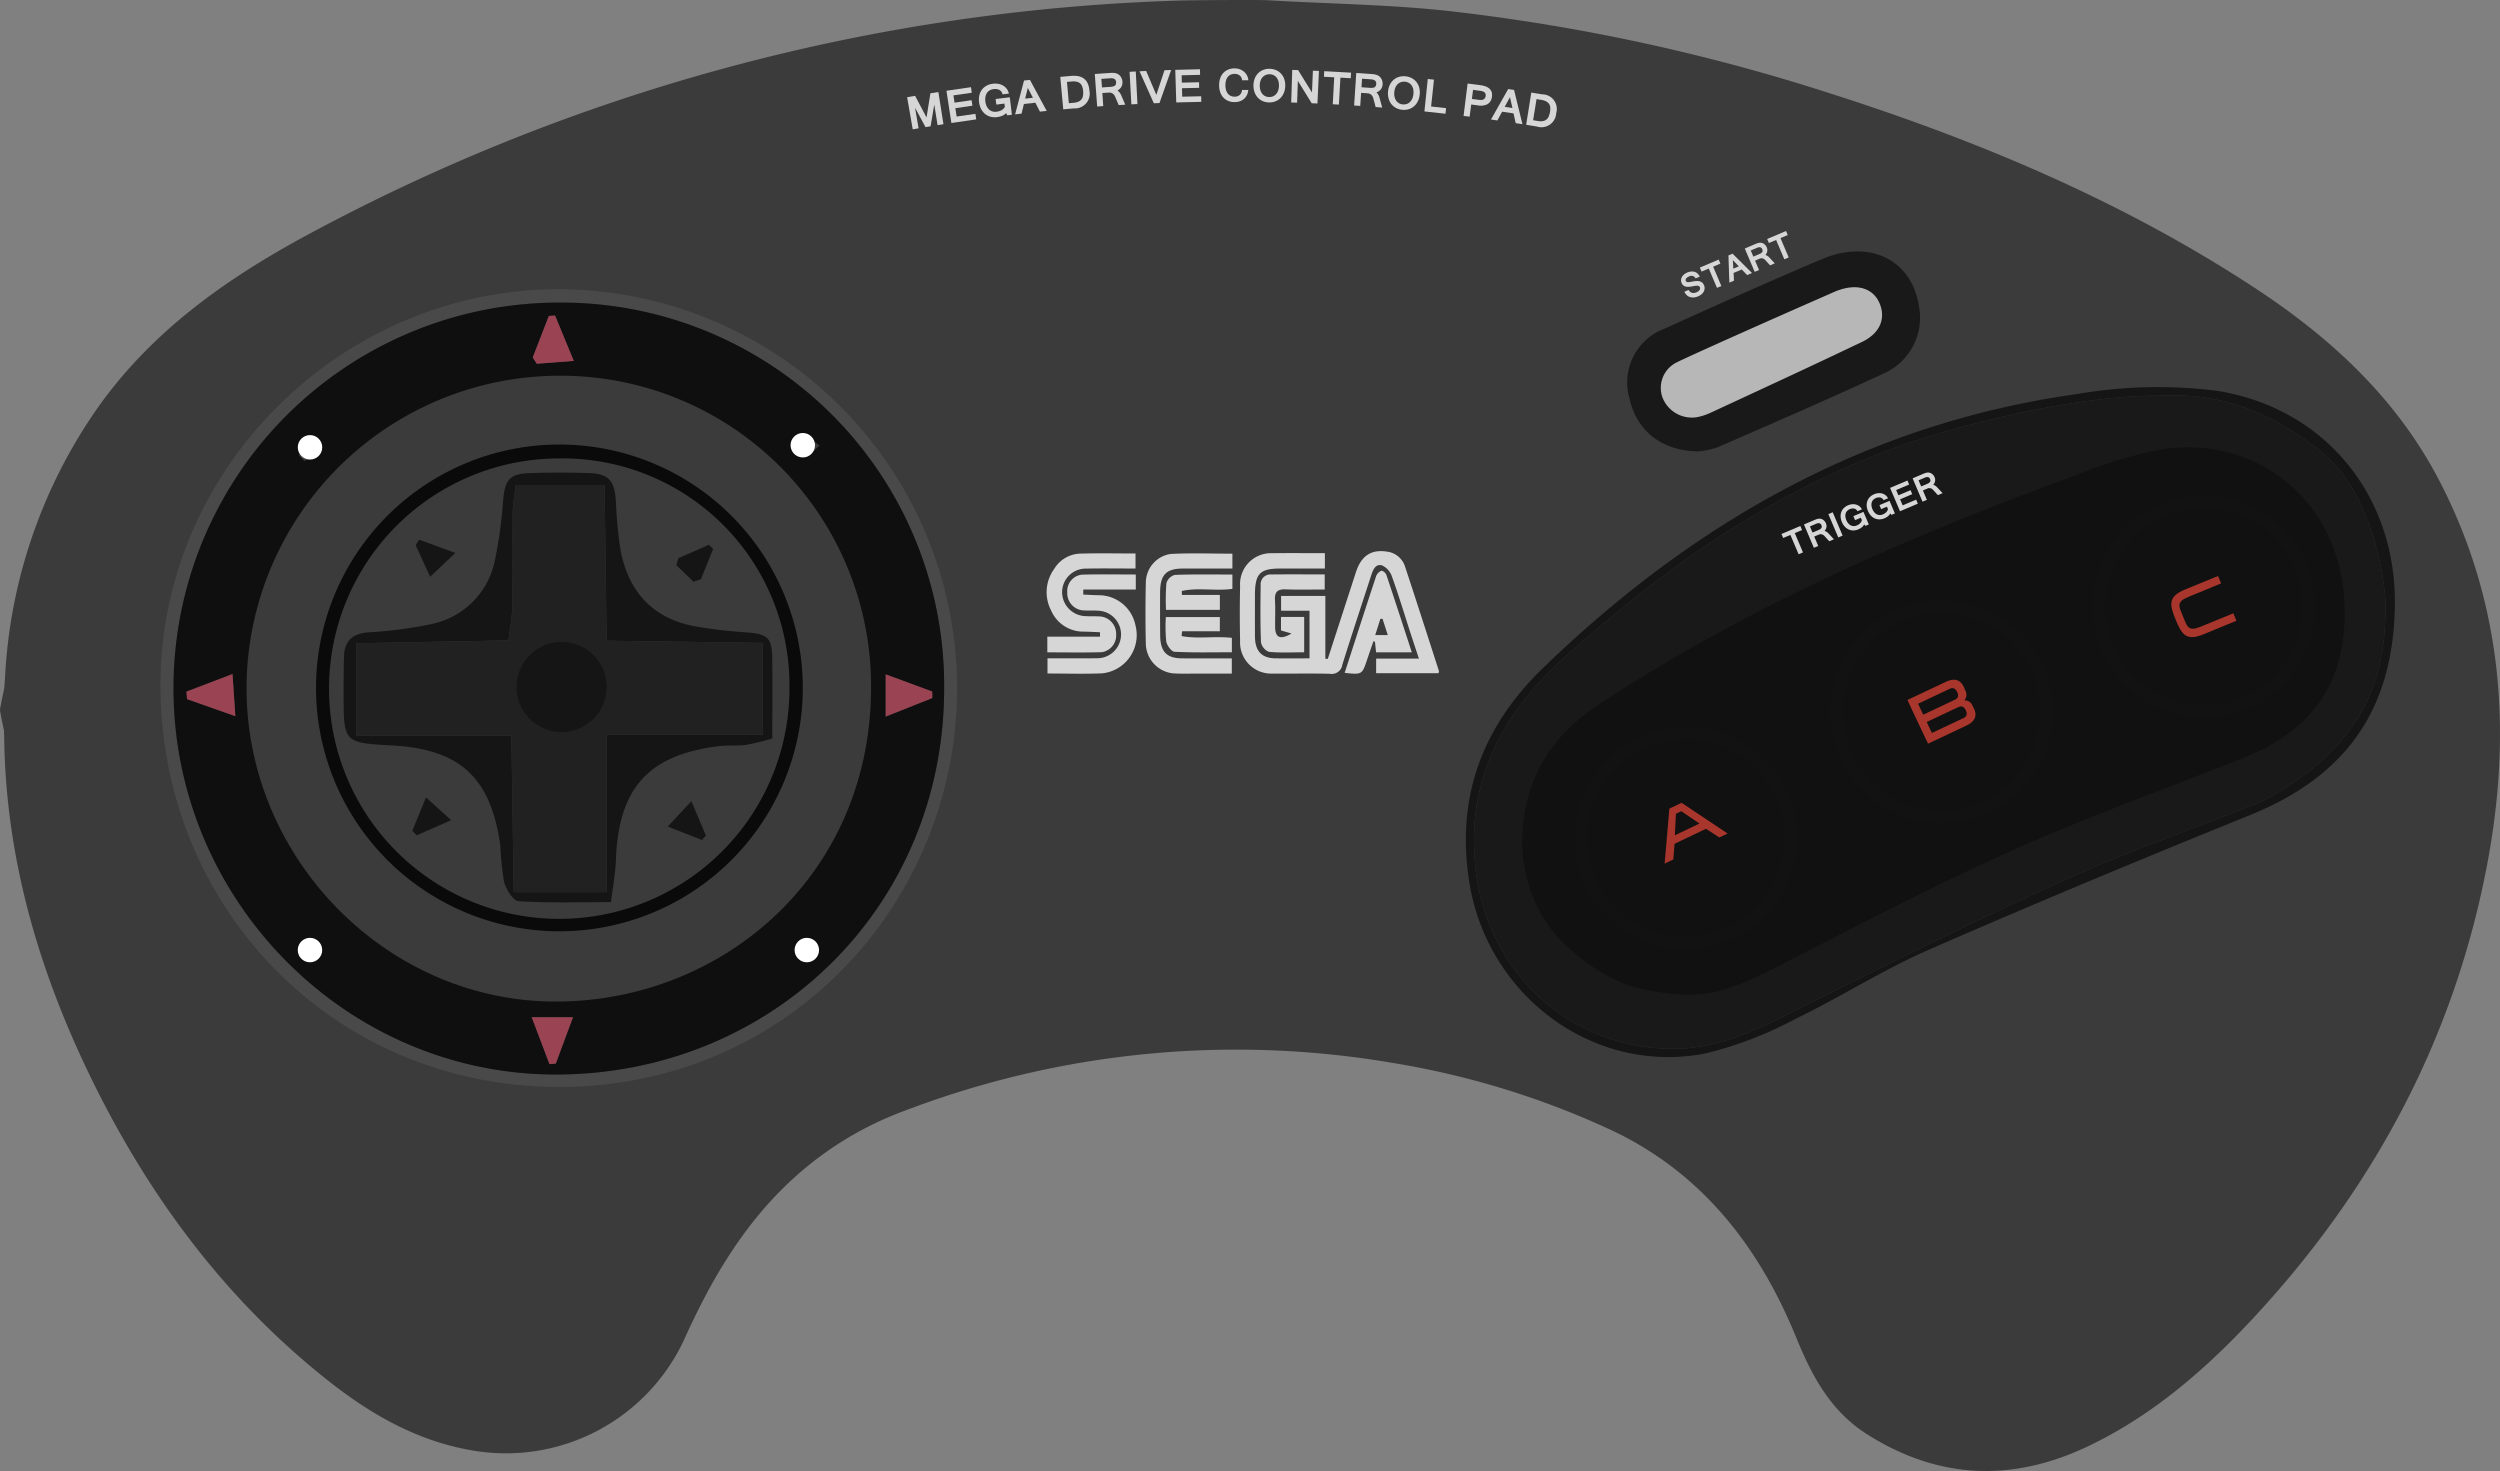 <svg id="Calque_1" data-name="Calque 1" xmlns="http://www.w3.org/2000/svg" viewBox="0 0 257.874 151.735"><rect x="0" y="0" width="257.874" height="151.735" fill="#808080" stroke="none"/><title>controller</title><path d="M251.698,49.742c-4.407-8.572-11.204-14.85-19.126-20.049-13.66-8.96-28.565-15.213-44.061-20.145A201.232,201.232,0,0,0,149.352,1.128C143.22.458,137.018.397,130.851.029c-1.129-.066-8.31-.005-9.369.035a202.279,202.279,0,0,0-89.826,24.194C23.271,28.781,15.556,34.242,9.969,42.219A53.115,53.115,0,0,0,.519,69.872c-.066,1.059-.096,1.202-.096,1.202C.19,72.149,0,73.119,0,73.23s.186,1.082.414,2.158c0,0,.004.02.024,1.013.217,12.697,3.822,24.526,9.434,35.766,5.9,11.799,13.7,22.177,24.148,30.381,4.538,3.565,9.48,6.318,15.344,7.165a20.266,20.266,0,0,0,21.158-11.431c2.839-6.313,6.258-12.178,11.472-16.872a34.914,34.914,0,0,1,11.325-6.838,95.9,95.9,0,0,1,50.374-4.926,86.521,86.521,0,0,1,22.671,6.999c9.283,4.427,15.142,12.056,18.939,21.375,1.609,3.943,3.535,7.533,7.246,9.898,7.458,4.745,15.148,4.982,23.019,1.175,6.711-3.242,12.208-8.083,17.195-13.499,12.167-13.201,20.351-28.525,23.745-46.199C259.136,75.721,258.198,62.374,251.698,49.742Zm-155.292-34.808v.005l.003.005-.003-.005Zm8.872-.388c-.001,0-.001-.005,0-.01s.004-.016.005-.01A.035.035,0,0,1,105.279,14.546Zm14.921.406c-.007-.001-.009-.005-.005-.008a.053.053,0,0,1,.02-.008c.001.001.009.006.01.01S120.206,14.953,120.199,14.952Z" fill="#3b3b3c"/><path d="M98.725,70.971c-.039,22.133-17.389,41.111-40.982,41.144C34.591,112.147,16.815,93.907,16.555,71.137c-.258-22.488,18.413-41.215,40.918-41.299A41.186,41.186,0,0,1,98.725,70.971ZM57.748,31.212A39.778,39.778,0,0,0,17.897,70.925c-.036,21.94,17.859,40.044,39.684,39.912,22.141-.135,39.863-17.325,39.808-39.946A39.498,39.498,0,0,0,57.748,31.212Z" fill="#4a494a"/><path d="M228.67,40.311a48.856,48.856,0,0,0-14.447.338c-21.617,3.015-39.538,13.267-55.013,28.207-6.222,6.006-9.041,13.221-7.665,22.066,1.815,11.714,12.767,20.008,24.38,17.739a39.493,39.493,0,0,0,9.339-3.595c4.594-2.214,8.925-5.012,13.589-7.054,11.013-4.821,22.121-9.434,33.26-13.947,9.858-3.999,14.714-10.811,14.915-21.476C247.247,51.102,239.759,42.056,228.67,40.311Zm5.335,41.988a12.95,12.95,0,0,1-1.563.731c-6.404,2.521-12.914,4.785-19.176,7.609-8.996,4.049-17.825,8.466-26.654,12.878-4.518,2.259-8.865,4.705-14.174,4.664-10.675-.086-19.076-7.977-20.24-18.622-1.014-9.263,2.92-16.171,9.445-21.99,10.191-9.091,21.229-16.882,34.243-21.531,6.48-2.309,18.783-5.365,27.159-5.214,5.91-.313,11.109,1.583,16.338,5.733,4.251,3.373,6.132,9.893,6.631,14.835.035.368.05.736.05,1.104C246.036,67.984,245.305,76.006,234.005,82.299Z" fill="#151515"/><path d="M246.062,62.498c-.025,5.486-.756,13.509-12.056,19.802a12.95,12.95,0,0,1-1.563.731c-6.404,2.521-12.914,4.785-19.176,7.609-8.996,4.049-17.825,8.466-26.654,12.878-4.518,2.259-8.865,4.705-14.174,4.664-10.675-.086-19.076-7.977-20.24-18.622-1.014-9.263,2.92-16.171,9.445-21.99,10.191-9.091,21.229-16.882,34.243-21.531,6.48-2.309,18.783-5.365,27.159-5.214,5.91-.313,11.109,1.583,16.338,5.733,4.251,3.373,6.132,9.893,6.631,14.835C246.047,61.761,246.062,62.13,246.062,62.498Z" fill="#191919"/><path d="M194.488,38.44c-5.718,2.657-11.507,5.168-17.291,7.685a8.222,8.222,0,0,1-2.027.434c-3.807-.035-6.364-2.163-7.09-5.456a5.925,5.925,0,0,1,3.651-7.216c5.375-2.441,10.766-4.861,16.206-7.16,4.926-2.083,9.258.081,9.999,4.836A6.291,6.291,0,0,1,194.488,38.44Z" fill="#191919"/><path d="M57.748,31.212a39.498,39.498,0,0,1,39.641,39.678c.055,22.621-17.667,39.812-39.808,39.946-21.825.133-39.72-17.971-39.684-39.912A39.778,39.778,0,0,1,57.748,31.212ZM57.713,38.756a32.315,32.315,0,0,0-32.284,32.14c-.039,17.682,14.53,32.52,32.073,32.414,17.135-.103,32.386-13.082,32.349-32.499A32.017,32.017,0,0,0,57.713,38.756Zm-2.76-1.885.418.648,3.815-.293-1.928-4.672-.643.033ZM19.236,71.339l.054.774,4.984,1.759-.292-4.346Zm72.124-1.779v4.353l4.807-1.911-.01-.671ZM54.848,104.93l1.831,4.835.649-.055,1.772-4.779ZM30.854,98.655l.604.506a6.621,6.621,0,0,0,1.594-.916c.152-.15-.063-.95-.338-1.179-.281-.232-1.103-.311-1.23-.132A6.441,6.441,0,0,0,30.854,98.655ZM82.049,98.45l.67.697a6.308,6.308,0,0,0,1.629-.809c.172-.155.03-.943-.219-1.204-.248-.26-1.027-.436-1.192-.27A6.292,6.292,0,0,0,82.049,98.45ZM30.854,46.997l.528.534a6.71,6.71,0,0,0,1.646-.776c.158-.131.007-.929-.245-1.178-.251-.249-1.051-.39-1.179-.231A6.681,6.681,0,0,0,30.854,46.997Zm53.7-1.054c-.791-.476-1.303-1.028-1.688-.95a1.538,1.538,0,0,0-.973,1.167A1.528,1.528,0,0,0,83.029,47.163C83.426,47.175,83.842,46.547,84.554,45.943Z" fill="#0f0f0f"/><path d="M54.953,36.871l1.661-4.284.643-.033,1.928,4.672-3.815.293Z" fill="#9a4353"/><path d="M19.236,71.339l4.747-1.812.292,4.346L19.291,72.112Z" fill="#9a4353"/><path d="M91.36,69.559l4.797,1.772.01.671-4.807,1.911Z" fill="#9a4353"/><path d="M54.848,104.93h4.252l-1.772,4.779-.649.055Z" fill="#9a4353"/><path d="M231.454,78.159c-7.982,3.187-16.101,6.066-23.931,9.581-8.325,3.736-16.423,7.992-24.547,12.162-6.308,3.187-8.391,3.041-13.221,2.204-3.51-.61-9.021-4.009-11.204-8.618a15.612,15.612,0,0,1-1.477-8.159c.615-6.369,3.913-10.095,8.073-12.818,15.284-10.009,31.868-17.25,48.952-23.473a45.72,45.72,0,0,1,9.026-2.718c10.06-1.422,18.294,5.718,18.712,15.909C242.154,70.061,238.811,75.225,231.454,78.159Z" fill="#111"/><path d="M193.731,30.985c.835,1.544.457,3.372-1.892,4.389-5.075,2.428-10.185,4.786-15.29,7.153a6.052,6.052,0,0,1-1.517.506,3.253,3.253,0,0,1-3.547-2.031,2.927,2.927,0,0,1,1.252-3.506c.371-.277,11.155-5.064,16.127-7.236C191.635,28.936,193.166,29.942,193.731,30.985Z" fill="#b7b7b7"/><path d="M32.599,70.926a25.104,25.104,0,0,1,50.208.063,25.104,25.104,0,1,1-50.208-.063Zm25.126-23.639A23.747,23.747,0,1,0,81.432,70.966,23.394,23.394,0,0,0,57.725,47.287Z" fill="#0a0a0a"/><path d="M79.651,67.772c-.035-1.992-.529-2.375-2.562-2.536a49.239,49.239,0,0,1-5.587-.666c-4.321-.867-6.737-3.686-7.513-7.927a47.06,47.06,0,0,1-.464-4.997c-.151-2.113-.741-2.783-2.824-2.849-2.012-.06-4.034-.066-6.046.005-2.118.071-2.577.686-2.763,2.859a44.825,44.825,0,0,1-.812,5.97,8.389,8.389,0,0,1-6.691,6.762,42.676,42.676,0,0,1-6.364.832c-1.649.121-2.491.852-2.541,2.476-.04,1.271-.04,2.551-.04,3.827-.005,5.088,0,5.088,4.997,5.365,6.999.388,10.161,3.283,11.164,10.271a33.291,33.291,0,0,0,.383,3.792c.212.777.943,1.967,1.503,2.002,3.041.197,6.106.096,9.53.096.202-1.639.464-2.98.509-4.336.262-7.402,3.333-10.846,10.589-11.749.928-.116,1.886-.015,2.814-.131a27.388,27.388,0,0,0,2.728-.661C79.661,73.127,79.696,70.45,79.651,67.772Zm-.963,8.012H62.582V92.021H52.992c-.081-5.33-.156-10.508-.242-16.136H36.74V66.35c5.244-.096,10.357-.192,15.712-.292.161-1.382.383-2.486.398-3.59.055-3.227.005-6.454.04-9.676.01-.847.187-1.689.313-2.763H62.361c.071,5.274.136,10.448.212,16.06,5.516.076,10.695.151,16.116.227Z" fill="#151515"/><path d="M46.966,57.039l-2.597,2.456L42.874,56.229l.36-.56Z" fill="#151515"/><path d="M71.532,60.002l-1.766-1.702.209-.727,3.152-1.38.433.434L72.296,59.75Z" fill="#151515"/><path d="M42.527,85.697l1.415-3.444L46.538,84.601l-3.55,1.558Z" fill="#151515"/><path d="M71.315,82.641l1.502,3.545-.409.46L68.876,85.26Z" fill="#151515"/><path d="M57.931,74.996a4.136,4.136,0,1,0-4.136-4.136A4.136,4.136,0,0,0,57.931,74.996Z" fill="#fff"/><path d="M162.426,86.447A11.468,11.468,0,1,1,173.894,97.914,11.468,11.468,0,0,1,162.426,86.447ZM173.894,96.655a10.208,10.208,0,1,0-10.208-10.208A10.208,10.208,0,0,0,173.894,96.655Z" fill="#121212"/><path d="M188.794,73.411a11.468,11.468,0,1,1,11.468,11.468A11.468,11.468,0,0,1,188.794,73.411Zm11.468,10.208A10.208,10.208,0,1,0,190.053,73.411,10.208,10.208,0,0,0,200.262,83.62Z" fill="#121212"/><path d="M215.861,62.565a11.468,11.468,0,1,1,11.468,11.468A11.468,11.468,0,0,1,215.861,62.565Zm11.468,10.208A10.208,10.208,0,1,0,217.12,62.565,10.208,10.208,0,0,0,227.329,72.773Z" fill="#121212"/><path d="M178.207,85.977l-.855.408-1.378-.896-3.242,1.547-.133,1.617-.892.426.488-5.667,1.259-.601Zm-2.905-1.029-1.879-1.272-.552.263-.114,2.223Z" fill="#a9362c"/><path d="M202.615,72.241a.883.883,0,0,0,.113-1.011l-.173-.387c-.356-.754-.974-.92-1.849-.507l-3.953,1.866.342.745,1.422,3.011.364.75,3.953-1.866c.875-.413,1.137-1.0.783-1.75l-.189-.379A.871.871,0,0,0,202.615,72.241Zm-.074,1.828-.512.242-2.757,1.292-.533-1.129,2.787-1.316.483-.218c.333-.157.588-.049.763.322C202.95,73.641,202.874,73.911,202.54,74.069Zm-.893-1.891-3.265,1.542-.533-1.129,3.265-1.542c.333-.157.59-.044.769.335C202.061,71.759,201.981,72.02,201.648,72.178Z" fill="#a9362c"/><path d="M227.639,60.784l-1.919.791c-1.287.524-.964.992-.543,2.018s.515,1.585,1.799,1.059l3.395-1.391.315.77-3.39,1.393c-1.793.737-2.249.029-2.879-1.511-.631-1.54-.813-2.37.966-3.104l3.411-1.397.313.764Z" fill="#a9362c"/><g id="SEGA"><path d="M148.385,69.438h-6.437V67.933h4.412c-.321-.97-.586-1.76-.843-2.552-.64-1.976-1.238-3.968-1.941-5.918a1.936,1.936,0,0,0-1.049-1.155c-.707-.164-.936.569-1.133,1.176-.979,3.027-1.985,6.045-2.932,9.083a1.099,1.099,0,0,1-1.265.935c-1.975-.054-3.952-.005-5.927-.023a3.212,3.212,0,0,1-3.354-3.4c-.039-1.866-.043-3.735.001-5.601a3.191,3.191,0,0,1,3.338-3.414c1.781-.025,3.562-.005,5.406-.005v1.585c-1.531,0-3.053 0-4.575-0-2.147-.001-2.64.518-2.64,2.782-0,1.409-.006,2.818.002,4.226.009,1.507.695,2.241,2.113,2.256,1.151.012,2.303.002,3.513.002V62.996h-2.93V61.467h4.566v6.473l.249.029q1.449-4.464,2.897-8.929c.551-1.702,1.565-2.394,3.2-2.142a2.235,2.235,0,0,1,1.882,1.571c1.183,3.574,2.33,7.161,3.486,10.744C148.44,69.268,148.403,69.34,148.385,69.438Z" fill="#d6d6d6"/><path d="M108.048,69.471v-1.567c1.717,0,3.401.019,5.085-.006a2.454,2.454,0,0,0,.135-4.906c-.563-.039-1.133.015-1.692-.046a1.781,1.781,0,0,1-1.488-1.843,1.706,1.706,0,0,1,1.491-1.827c1.841-.054,3.685-.016,5.577-.016v1.55H111.741l-.005.521c.516.023,1.032.055,1.549.067a3.857,3.857,0,0,1,3.837,3.105,3.968,3.968,0,0,1-3.42,4.951C111.858,69.532,110.008,69.471,108.048,69.471Z" fill="#d6d6d6"/><path d="M108.032,67.289V65.671h5.433l.002-.455c-.554-.022-1.108-.056-1.662-.065a3.61,3.61,0,0,1-3.394-2.204,4.074,4.074,0,0,1,.327-4.26,3.255,3.255,0,0,1,2.586-1.578c1.908-.061,3.82-.017,5.805-.017V58.644c-1.715,0-3.43-.029-5.145.008a2.434,2.434,0,0,0-2.294,3.227,2.489,2.489,0,0,0,2.324,1.676c.532.031,1.069-.008,1.598.046a1.8,1.8,0,0,1,1.518,1.822,1.751,1.751,0,0,1-1.477,1.85C111.812,67.325,109.967,67.289,108.032,67.289Z" fill="#d6d6d6"/><path d="M127.121,57.112v1.532c-1.698,0-3.38-.001-5.061 0-1.768.002-2.384.627-2.396,2.457-.009,1.473-.004,2.946.007,4.419.013,1.7.666,2.385,2.269,2.39,1.686.005,3.372.001,5.121.001v1.573c-1.258,0-2.497.003-3.736-.001-.783-.002-1.569.026-2.349-.029a3.138,3.138,0,0,1-2.782-2.949c-.053-2.159-.05-4.321-.001-6.48a3.007,3.007,0,0,1,2.521-2.88C122.83,57.025,124.955,57.112,127.121,57.112Z" fill="#d6d6d6"/><path d="M138.703,69.403c1.092-3.373,2.153-6.674,3.241-9.965a1.0 1,0,0,1,.536-.56c.119-.043.455.215.517.401.887,2.638,1.744,5.287,2.632,8.008h-3.687l-.114-1.087-.158-.057c-.21.611-.426,1.219-.629,1.832C140.5,69.601,140.502,69.602,138.703,69.403Zm3.152-3.897h1.294l-.543-1.682-.223.014Z" fill="#d6d6d6"/><path d="M133.222,65.348l-1.088-.318V63.638H134.526v3.646c-1.223,0-2.438.069-3.638-.047a1.335,1.335,0,0,1-.817-.988c-.082-1.962-.058-3.93-.035-5.895a1.011,1.011,0,0,1,1.077-1.099c1.816-.018,3.633-.006,5.531-.006v1.558c-1.366,0-2.707.038-4.045-.014-.82-.032-1.137.267-1.085,1.133.055.914.004,1.834.015,2.751C131.542,65.771,132.048,66.034,133.222,65.348Z" fill="#d6d6d6"/><path d="M121.881,65.612c1.688.315,3.436-.015,5.186.183v1.486c-2.001,0-3.964.048-5.919-.05-.312-.016-.779-.653-.85-1.064a15.352,15.352,0,0,1-.04-2.519h5.568v1.47h-3.893Z" fill="#d6d6d6"/><path d="M127.122,59.263v1.477c-1.736.247-3.517-.158-5.223.219l.017.406h3.912v1.543h-5.554a21.438,21.438,0,0,1,.042-2.766,1.248,1.248,0,0,1,.865-.84C123.144,59.225,125.111,59.263,127.122,59.263Z" fill="#d6d6d6"/></g><circle cx="31.978" cy="46.141" r="1.261" fill="#fff"/><circle cx="82.807" cy="45.924" r="1.261" fill="#fff"/><circle cx="83.223" cy="97.999" r="1.261" fill="#fff"/><circle cx="31.974" cy="97.999" r="1.261" fill="#fff"/><path d="M78.688,66.315V75.784H62.582V92.021H52.992c-.081-5.33-.156-10.508-.242-16.136H36.74V66.35c5.244-.096,10.357-.192,15.712-.292.161-1.382.383-2.486.398-3.59.055-3.227.005-6.454.04-9.676.01-.847.187-1.689.313-2.763H62.361c.071,5.274.136,10.448.212,16.06C68.089,66.164,73.267,66.239,78.688,66.315Z" fill="#212121"/><path d="M62.577,70.858a4.647,4.647,0,1,1-4.644-4.644A4.646,4.646,0,0,1,62.577,70.858Z" fill="#151515"/><path d="M175.175,30.559a1.5,1.5,0,0,1-.48.124.97.97,0,0,1-.402-.052.843.843,0,0,1-.32-.203,1.138,1.138,0,0,1-.229-.337l.436-.185a.616.616,0,0,0,.156.197.591.591,0,0,0,.197.101.61.61,0,0,0,.222.015.988.988,0,0,0,.421-.17.641.641,0,0,0,.129-.128.354.354,0,0,0,.057-.142.287.287,0,0,0-.021-.147.252.252,0,0,0-.088-.112.308.308,0,0,0-.15-.046.966.966,0,0,0-.231.009c-.093.013-.204.031-.335.059a2.489,2.489,0,0,1-.4.043.974.974,0,0,1-.307-.04.566.566,0,0,1-.223-.132.664.664,0,0,1-.152-.23.654.654,0,0,1-.056-.306.701.701,0,0,1,.086-.298.972.972,0,0,1,.217-.263,1.405,1.405,0,0,1,.739-.309.94.94,0,0,1,.363.036.813.813,0,0,1,.303.176.926.926,0,0,1,.224.316l-.432.183a.472.472,0,0,0-.671-.201.684.684,0,0,0-.304.216.25.25,0,0,0-.03.252.179.179,0,0,0,.064.08.26.26,0,0,0,.111.036.664.664,0,0,0,.168-0,2.35,2.35,0,0,0,.232-.038c.079-.016.16-.029.242-.044a2.457,2.457,0,0,1,.25-.03,1.442,1.442,0,0,1,.244.006.812.812,0,0,1,.226.062.634.634,0,0,1,.192.134.711.711,0,0,1,.146.229.751.751,0,0,1,.062.333.797.797,0,0,1-.09.318.985.985,0,0,1-.223.278A1.338,1.338,0,0,1,175.175,30.559Z" fill="#d6d6d6"/><path d="M177.458,27.191l-.748.318.846,1.993-.451.191-.846-1.993-.746.316-.176-.415,1.945-.826Z" fill="#d6d6d6"/><path d="M180.718,28.16l-.501.213-.557-.577-.842.358.041.795-.476.202-.097-2.801.428-.182Zm-1.358-.687-.616-.64.048.881Z" fill="#d6d6d6"/><path d="M183.065,27.164l-.484.205-.508-.558a.605.605,0,0,0-.119-.097.492.492,0,0,0-.287-.071.439.439,0,0,0-.151.036l-.482.205.411.968-.449.191-1.022-2.408,1.079-.458c.064-.027.126-.053.186-.074a1.225,1.225,0,0,1,.176-.051.887.887,0,0,1,.175-.015.581.581,0,0,1,.179.03.644.644,0,0,1,.151.07.71.71,0,0,1,.13.101.879.879,0,0,1,.186.271.712.712,0,0,1,.053.422.737.737,0,0,1-.189.368.894.894,0,0,1,.408.264Zm-2.208-.694.598-.253a1.141,1.141,0,0,0,.2-.104.397.397,0,0,0,.118-.115.249.249,0,0,0,.038-.134.447.447,0,0,0-.039-.161.296.296,0,0,0-.2-.194.554.554,0,0,0-.339.056l-.645.273Z" fill="#d6d6d6"/><path d="M184.405,24.243l-.749.317.847,1.993-.451.191-.846-1.993-.746.316-.176-.415,1.945-.825Z" fill="#d6d6d6"/><path d="M185.879,54.67l-.749.317.848,1.994-.451.191-.848-1.994-.745.316-.176-.414,1.945-.825Z" fill="#d6d6d6"/><path d="M189.169,55.627l-.484.205-.508-.558a.611.611,0,0,0-.12-.097.487.487,0,0,0-.286-.071.444.444,0,0,0-.152.036l-.482.205.412.968-.449.191-1.023-2.408,1.08-.458c.064-.027.125-.053.186-.074a1.19,1.19,0,0,1,.176-.051.877.877,0,0,1,.174-.015.587.587,0,0,1,.18.03.619.619,0,0,1,.15.07.717.717,0,0,1,.131.101.854.854,0,0,1,.185.271.712.712,0,0,1,.054.422.735.735,0,0,1-.19.367.902.902,0,0,1,.409.265Zm-2.209-.694.598-.253a1.154,1.154,0,0,0,.201-.104.393.393,0,0,0,.117-.115.241.241,0,0,0,.038-.134.425.425,0,0,0-.038-.161.298.298,0,0,0-.2-.194.56.56,0,0,0-.34.055l-.644.273Z" fill="#d6d6d6"/><path d="M190.065,55.247l-.447.19-1.023-2.408.447-.19Z" fill="#d6d6d6"/><path d="M191.688,54.602a1.354,1.354,0,0,1-.515.114,1.156,1.156,0,0,1-.476-.097,1.236,1.236,0,0,1-.404-.291,1.722,1.722,0,0,1-.436-1.025,1.225,1.225,0,0,1,.072-.491,1.115,1.115,0,0,1,.262-.403,1.331,1.331,0,0,1,.434-.288,1.439,1.439,0,0,1,.428-.109,1.128,1.128,0,0,1,.404.036.991.991,0,0,1,.346.176.974.974,0,0,1,.258.314l-.461.196a.547.547,0,0,0-.139-.175.486.486,0,0,0-.186-.095.628.628,0,0,0-.225-.014.926.926,0,0,0-.252.07.777.777,0,0,0-.262.177.638.638,0,0,0-.153.257.796.796,0,0,0-.032.324,1.25,1.25,0,0,0,.1.38,1.215,1.215,0,0,0,.202.332.846.846,0,0,0,.257.204.675.675,0,0,0,.293.072.76.76,0,0,0,.312-.063,1.107,1.107,0,0,0,.357-.23.708.708,0,0,0,.181-.319l-.106-.253-.597.253-.176-.413,1.04-.442.553,1.299-.346.146-.131-.148a.912.912,0,0,1-.231.284A1.412,1.412,0,0,1,191.688,54.602Z" fill="#d6d6d6"/><path d="M194.38,53.46a1.371,1.371,0,0,1-.516.114,1.165,1.165,0,0,1-.477-.097,1.257,1.257,0,0,1-.404-.291,1.729,1.729,0,0,1-.435-1.025,1.208,1.208,0,0,1,.073-.491,1.105,1.105,0,0,1,.26-.403,1.332,1.332,0,0,1,.434-.288,1.407,1.407,0,0,1,.43-.109,1.123,1.123,0,0,1,.403.036.968.968,0,0,1,.604.491l-.462.196a.557.557,0,0,0-.14-.175.477.477,0,0,0-.184-.094.621.621,0,0,0-.225-.014.926.926,0,0,0-.252.07.78.78,0,0,0-.264.177.658.658,0,0,0-.152.258.793.793,0,0,0-.032.324,1.174,1.174,0,0,0,.101.38,1.214,1.214,0,0,0,.201.332.848.848,0,0,0,.257.205.676.676,0,0,0,.294.071.756.756,0,0,0,.312-.063,1.101,1.101,0,0,0,.356-.229.703.703,0,0,0,.182-.319l-.107-.253-.596.253-.176-.413,1.041-.441.551,1.299-.346.146-.13-.148a.912.912,0,0,1-.231.284A1.436,1.436,0,0,1,194.38,53.46Z" fill="#d6d6d6"/><path d="M197.825,51.952l-1.84.781-1.023-2.408,1.789-.759.176.414-1.34.568.231.544,1.253-.532.174.411-1.252.532.265.625,1.392-.591Z" fill="#d6d6d6"/><path d="M200.376,50.869l-.483.206-.509-.558a.578.578,0,0,0-.119-.097.507.507,0,0,0-.139-.058.483.483,0,0,0-.148-.013.444.444,0,0,0-.151.036l-.481.205.41.968-.449.19-1.021-2.408,1.078-.458c.064-.027.127-.052.186-.074a1.33,1.33,0,0,1,.176-.05.855.855,0,0,1,.176-.015.561.561,0,0,1,.178.03.65.65,0,0,1,.152.07.715.715,0,0,1,.129.101.854.854,0,0,1,.106.126.845.845,0,0,1,.079.144.711.711,0,0,1,.054.422.735.735,0,0,1-.19.368.89.89,0,0,1,.408.265Zm-2.207-.693.598-.254a1.165,1.165,0,0,0,.199-.104.385.385,0,0,0,.118-.114.242.242,0,0,0,.038-.134.428.428,0,0,0-.039-.161.298.298,0,0,0-.199-.194.565.565,0,0,0-.34.056l-.645.273Z" fill="#d6d6d6"/><path d="M97.317,12.814c-.242.038-.364.057-.606.096-.137-.85-.205-1.276-.342-2.126-.155.897-.231,1.346-.379,2.243-.21.035-.314.052-.524.087-.428-.802-.644-1.202-1.079-2.002.145.849.218,1.274.364,2.123-.241.041-.362.062-.603.104-.231-1.325-.347-1.988-.578-3.313.33-.058.494-.086.824-.142.476.892.711,1.338,1.179,2.233.156-.998.235-1.497.399-2.495.329-.053.493-.079.822-.131C97.003,10.821,97.108,11.485,97.317,12.814Z" fill="#d6d6d6"/><path d="M100.695,12.313c-1.025.143-1.537.217-2.56.374-.203-1.33-.305-1.995-.509-3.325,1.012-.155,1.518-.229,2.531-.37l.08.573c-.756.106-1.134.16-1.89.273l.112.752c.705-.105,1.057-.156,1.763-.255l.08.568c-.703.099-1.055.15-1.758.255l.129.864c.776-.116,1.165-.172,1.942-.28Z" fill="#d6d6d6"/><path d="M102.858,12.078a1.763,1.763,0,0,1-.682-.038,1.5,1.5,0,0,1-.561-.281,1.605,1.605,0,0,1-.405-.498,2.179,2.179,0,0,1-.193-1.419,1.555,1.555,0,0,1,.263-.585,1.483,1.483,0,0,1,.473-.412,1.78,1.78,0,0,1,.652-.207,1.842,1.842,0,0,1,.582.014,1.483,1.483,0,0,1,.497.186,1.267,1.267,0,0,1,.372.339,1.242,1.242,0,0,1,.209.479c-.26.031-.391.047-.651.079a.695.695,0,0,0-.112-.264.619.619,0,0,0-.198-.182.813.813,0,0,0-.278-.095,1.219,1.219,0,0,0-.343-.001,1.037,1.037,0,0,0-.395.129.871.871,0,0,0-.285.266,1.057,1.057,0,0,0-.155.392,1.722,1.722,0,0,0,.131.986,1.092,1.092,0,0,0,.25.34.893.893,0,0,0,.342.19,1.001,1.001,0,0,0,.412.028,1.435,1.435,0,0,0,.526-.159.932.932,0,0,0,.341-.332l-.043-.349c-.335.041-.502.062-.837.105l-.073-.574c.586-.075.878-.111,1.464-.181.086.721.129,1.081.215,1.802-.193.023-.289.035-.482.058l-.109-.23a1.197,1.197,0,0,1-.389.27A1.911,1.911,0,0,1,102.858,12.078Z" fill="#d6d6d6"/><path d="M107.967,11.442c-.28.028-.42.042-.7.072-.187-.367-.281-.551-.47-.918-.473.05-.709.076-1.182.129-.097.398-.146.597-.242.995-.266.03-.399.046-.664.077.359-1.397.543-2.095.92-3.491.243-.027.365-.04.609-.067C106.938,9.518,107.284,10.158,107.967,11.442Zm-1.422-1.356c-.21-.406-.315-.609-.527-1.015-.11.441-.164.661-.273,1.102C106.065,10.138,106.225,10.121,106.544,10.086Z" fill="#d6d6d6"/><path d="M112.373,9.346a1.523,1.523,0,0,1-1.591,1.834c-.444.038-.665.058-1.109.098-.123-1.34-.184-2.01-.307-3.349.451-.041.677-.061,1.128-.1C111.662,7.729,112.288,8.24,112.373,9.346Zm-.647.051a1.879,1.879,0,0,0-.087-.451.78.78,0,0,0-.204-.326.8.8,0,0,0-.355-.185,1.616,1.616,0,0,0-.539-.03c-.194.017-.29.025-.484.042.078.88.116,1.319.194,2.199.191-.017.287-.025.479-.042a1.571,1.571,0,0,0,.518-.121.798.798,0,0,0,.317-.247.842.842,0,0,0,.148-.365A1.966,1.966,0,0,0,111.725,9.396Z" fill="#d6d6d6"/><path d="M116.072,10.8c-.271.016-.407.024-.678.04-.151-.357-.227-.536-.38-.893a.706.706,0,0,0-.106-.169.635.635,0,0,0-.32-.208.588.588,0,0,0-.201-.02c-.272.018-.408.027-.68.046.038.539.056.809.094,1.348-.251.018-.377.027-.628.045-.098-1.342-.147-2.013-.245-3.355.615-.045.922-.066,1.537-.106.092-.006.179-.01.262-.012a1.595,1.595,0,0,1,.24.014,1.092,1.092,0,0,1,.223.055.799.799,0,0,1,.208.113.911.911,0,0,1,.157.15.971.971,0,0,1,.115.179,1.032,1.032,0,0,1,.109.406.91.91,0,0,1-.119.536.963.963,0,0,1-.393.362,1.143,1.143,0,0,1,.384.496C115.819,10.217,115.904,10.411,116.072,10.8Zm-2.405-1.78c.338-.024.507-.035.845-.057a1.642,1.642,0,0,0,.291-.042.52.52,0,0,0,.195-.089.307.307,0,0,0,.105-.147.552.552,0,0,0,.023-.212.38.38,0,0,0-.162-.32.733.733,0,0,0-.444-.077c-.366.024-.549.036-.915.062Z" fill="#d6d6d6"/><path d="M117.327,10.731c-.251.013-.376.02-.627.033-.073-1.343-.11-2.015-.184-3.358.255-.014.383-.021.638-.034C117.224,8.716,117.258,9.388,117.327,10.731Z" fill="#d6d6d6"/><path d="M120.804,7.219c-.491,1.362-.732,2.044-1.204,3.409-.232.009-.349.014-.581.024-.582-1.322-.877-1.982-1.477-3.299.275-.014.412-.02.687-.033.422.986.631,1.479,1.044,2.468.333-1.019.502-1.528.845-2.545C120.392,7.233,120.529,7.228,120.804,7.219Z" fill="#d6d6d6"/><path d="M123.911,10.506c-1.032.018-1.548.03-2.58.061-.041-1.345-.061-2.017-.102-3.362,1.02-.031,1.53-.043,2.55-.061l.01.578c-.762.013-1.143.022-1.905.043l.021.76c.71-.019,1.066-.027,1.776-.04l.01.574c-.708.013-1.063.021-1.771.04l.024.873c.783-.021,1.174-.03,1.957-.043Z" fill="#d6d6d6"/><path d="M128.117,8.276a.7.7,0,0,0-.071-.271.662.662,0,0,0-.163-.207.713.713,0,0,0-.237-.132.921.921,0,0,0-.292-.046.99.99,0,0,0-.398.076.798.798,0,0,0-.3.227,1.029,1.029,0,0,0-.19.37,1.745,1.745,0,0,0-.064.503,1.72,1.72,0,0,0,.069.503,1.074,1.074,0,0,0,.19.368.804.804,0,0,0,.295.227.926.926,0,0,0,.387.079.938.938,0,0,0,.298-.045.67.67,0,0,0,.235-.135.655.655,0,0,0,.161-.219.912.912,0,0,0,.078-.3c.258.001.388.002.646.004a1.502,1.502,0,0,1-.146.534,1.243,1.243,0,0,1-.303.393,1.3,1.3,0,0,1-.432.243,1.639,1.639,0,0,1-.532.083,1.696,1.696,0,0,1-.658-.122,1.405,1.405,0,0,1-.5-.347,1.57,1.57,0,0,1-.322-.545,2.191,2.191,0,0,1-.117-.717,2.134,2.134,0,0,1,.109-.719,1.563,1.563,0,0,1,.32-.551,1.418,1.418,0,0,1,.507-.352,1.703,1.703,0,0,1,.664-.124,1.54,1.54,0,0,1,.525.089,1.398,1.398,0,0,1,.437.249,1.306,1.306,0,0,1,.311.386,1.279,1.279,0,0,1,.146.501C128.509,8.278,128.378,8.277,128.117,8.276Z" fill="#d6d6d6"/><path d="M130.967,7.098a1.728,1.728,0,0,1,.661.138,1.51,1.51,0,0,1,.514.364,1.594,1.594,0,0,1,.328.556,1.969,1.969,0,0,1,.102.713,1.996,1.996,0,0,1-.139.701,1.618,1.618,0,0,1-.351.539,1.52,1.52,0,0,1-.523.344,1.774,1.774,0,0,1-1.312-.024,1.52,1.52,0,0,1-.51-.362,1.616,1.616,0,0,1-.329-.552,2.01,2.01,0,0,1-.113-.709,1.979,1.979,0,0,1,.131-.711,1.605,1.605,0,0,1,.35-.543,1.513,1.513,0,0,1,.528-.342A1.73,1.73,0,0,1,130.967,7.098Zm-.058,2.911a.982.982,0,0,0,.4-.072.884.884,0,0,0,.317-.226,1.078,1.078,0,0,0,.213-.365,1.567,1.567,0,0,0,.085-.493,1.538,1.538,0,0,0-.062-.499,1.059,1.059,0,0,0-.198-.372.882.882,0,0,0-.308-.235.981.981,0,0,0-.392-.087.992.992,0,0,0-.402.073.9.9,0,0,0-.322.225,1.055,1.055,0,0,0-.214.365,1.523,1.523,0,0,0-.081.492,1.54,1.54,0,0,0,.067.496,1.096,1.096,0,0,0,.199.373.886.886,0,0,0,.306.238A.957.957,0,0,0,130.909,10.009Z" fill="#d6d6d6"/><path d="M135.895,10.676c-.237-.011-.356-.016-.594-.026-.564-.924-.85-1.385-1.428-2.305-.031.899-.046,1.349-.077,2.248-.243-.008-.365-.012-.608-.02.042-1.345.063-2.017.105-3.362.243.008.364.012.607.02.579.922.865,1.384,1.43,2.31.038-.9.057-1.351.095-2.251.249.011.373.016.622.027C135.987,8.66,135.957,9.332,135.895,10.676Z" fill="#d6d6d6"/><path d="M139.328,8.071c-.425-.027-.638-.039-1.064-.063-.063,1.112-.095,1.669-.158,2.781-.252-.014-.378-.021-.631-.035.06-1.113.09-1.669.149-2.781-.424-.023-.636-.034-1.06-.054l.028-.577c1.109.053,1.664.084,2.772.153Z" fill="#d6d6d6"/><path d="M142.575,11.095c-.271-.022-.406-.032-.677-.053-.101-.375-.151-.562-.253-.937a.708.708,0,0,0-.081-.182.636.636,0,0,0-.288-.25.589.589,0,0,0-.197-.048c-.272-.02-.408-.029-.68-.048l-.092,1.348c-.251-.017-.377-.026-.628-.042.088-1.343.131-2.014.219-3.356.615.04.922.061,1.537.106.092.007.179.015.261.025a1.599,1.599,0,0,1,.236.047,1.096,1.096,0,0,1,.214.085.8.8,0,0,1,.19.14.913.913,0,0,1,.135.17.972.972,0,0,1,.09.193,1.031,1.031,0,0,1,.052.417.909.909,0,0,1-.192.515.963.963,0,0,1-.44.305,1.143,1.143,0,0,1,.312.544C142.406,10.483,142.462,10.687,142.575,11.095ZM140.438,9.001c.338.023.507.035.845.06a1.64,1.64,0,0,0,.294-.001.52.52,0,0,0,.205-.061.307.307,0,0,0,.124-.131.552.552,0,0,0,.052-.207.38.38,0,0,0-.117-.339.734.734,0,0,0-.429-.138c-.366-.027-.549-.04-.915-.065Z" fill="#d6d6d6"/><path d="M144.967,7.871a1.731,1.731,0,0,1,.65.185,1.511,1.511,0,0,1,.487.4,1.593,1.593,0,0,1,.287.578,1.967,1.967,0,0,1,.051.719,1.993,1.993,0,0,1-.189.689,1.617,1.617,0,0,1-.389.513,1.522,1.522,0,0,1-.547.306,1.778,1.778,0,0,1-1.308-.118,1.521,1.521,0,0,1-.483-.398,1.616,1.616,0,0,1-.289-.575,2.009,2.009,0,0,1-.062-.715,1.979,1.979,0,0,1,.182-.7,1.605,1.605,0,0,1,.388-.517,1.513,1.513,0,0,1,.552-.304A1.734,1.734,0,0,1,144.967,7.871Zm-.267,2.899a.984.984,0,0,0,.404-.044.885.885,0,0,0,.333-.203,1.078,1.078,0,0,0,.239-.349,1.566,1.566,0,0,0,.12-.486,1.536,1.536,0,0,0-.026-.502,1.058,1.058,0,0,0-.171-.386.883.883,0,0,0-.291-.257.983.983,0,0,0-.386-.115.994.994,0,0,0-.407.044.9.9,0,0,0-.337.202,1.054,1.054,0,0,0-.24.349,1.522,1.522,0,0,0-.116.485,1.539,1.539,0,0,0,.031.5,1.096,1.096,0,0,0,.172.387.886.886,0,0,0,.289.259A.958.958,0,0,0,144.7,10.77Z" fill="#d6d6d6"/><path d="M149.097,11.731c-.867-.1-1.301-.147-2.169-.236.138-1.338.207-2.007.346-3.346.256.026.383.04.639.067-.118,1.108-.177,1.662-.295,2.77.618.066.928.1,1.546.171Z" fill="#d6d6d6"/><path d="M151.383,8.617c.524.065.786.099,1.31.168a3.056,3.056,0,0,1,.34.064,1.734,1.734,0,0,1,.308.107,1.274,1.274,0,0,1,.258.158.783.783,0,0,1,.188.217.851.851,0,0,1,.104.286,1.153,1.153,0,0,1,.001.363.982.982,0,0,1-.436.753,1.534,1.534,0,0,1-1.008.137c-.278-.037-.417-.055-.694-.09-.064.502-.096.753-.161,1.255-.25-.032-.375-.048-.626-.079C151.133,10.62,151.216,9.952,151.383,8.617Zm.443,1.59c.283.036.425.055.708.092a1.203,1.203,0,0,0,.3.007.539.539,0,0,0,.213-.067.365.365,0,0,0,.133-.136.572.572,0,0,0,.064-.204.444.444,0,0,0-.022-.238.38.38,0,0,0-.126-.156.616.616,0,0,0-.203-.094,1.823,1.823,0,0,0-.25-.05c-.279-.037-.419-.055-.698-.091Z" fill="#d6d6d6"/><path d="M157.04,12.811c-.279-.044-.418-.065-.697-.108-.088-.403-.133-.604-.222-1.007-.471-.071-.706-.106-1.178-.175-.195.36-.293.541-.487.902-.265-.038-.398-.057-.663-.094.701-1.26,1.057-1.889,1.776-3.144.243.036.364.054.607.09C156.531,10.689,156.704,11.396,157.04,12.811Zm-1.034-1.672c-.1-.446-.151-.669-.253-1.116-.218.399-.327.598-.544.997C155.527,11.067,155.687,11.091,156.005,11.139Z" fill="#d6d6d6"/><path d="M160.523,11.666a1.526,1.526,0,0,1-1.999,1.384c-.44-.073-.66-.108-1.101-.179.212-1.329.318-1.993.529-3.322.448.071.672.108,1.12.182A1.506,1.506,0,0,1,160.523,11.666Zm-.642-.111a1.876,1.876,0,0,0,.027-.459.779.779,0,0,0-.117-.366.803.803,0,0,0-.3-.267,1.624,1.624,0,0,0-.516-.162c-.192-.032-.288-.048-.481-.079-.142.872-.213,1.307-.354,2.179.19.031.285.047.475.078a1.578,1.578,0,0,0,.533.011.801.801,0,0,0,.369-.161.841.841,0,0,0,.234-.317A1.962,1.962,0,0,0,159.881,11.555Z" fill="#d6d6d6"/></svg>